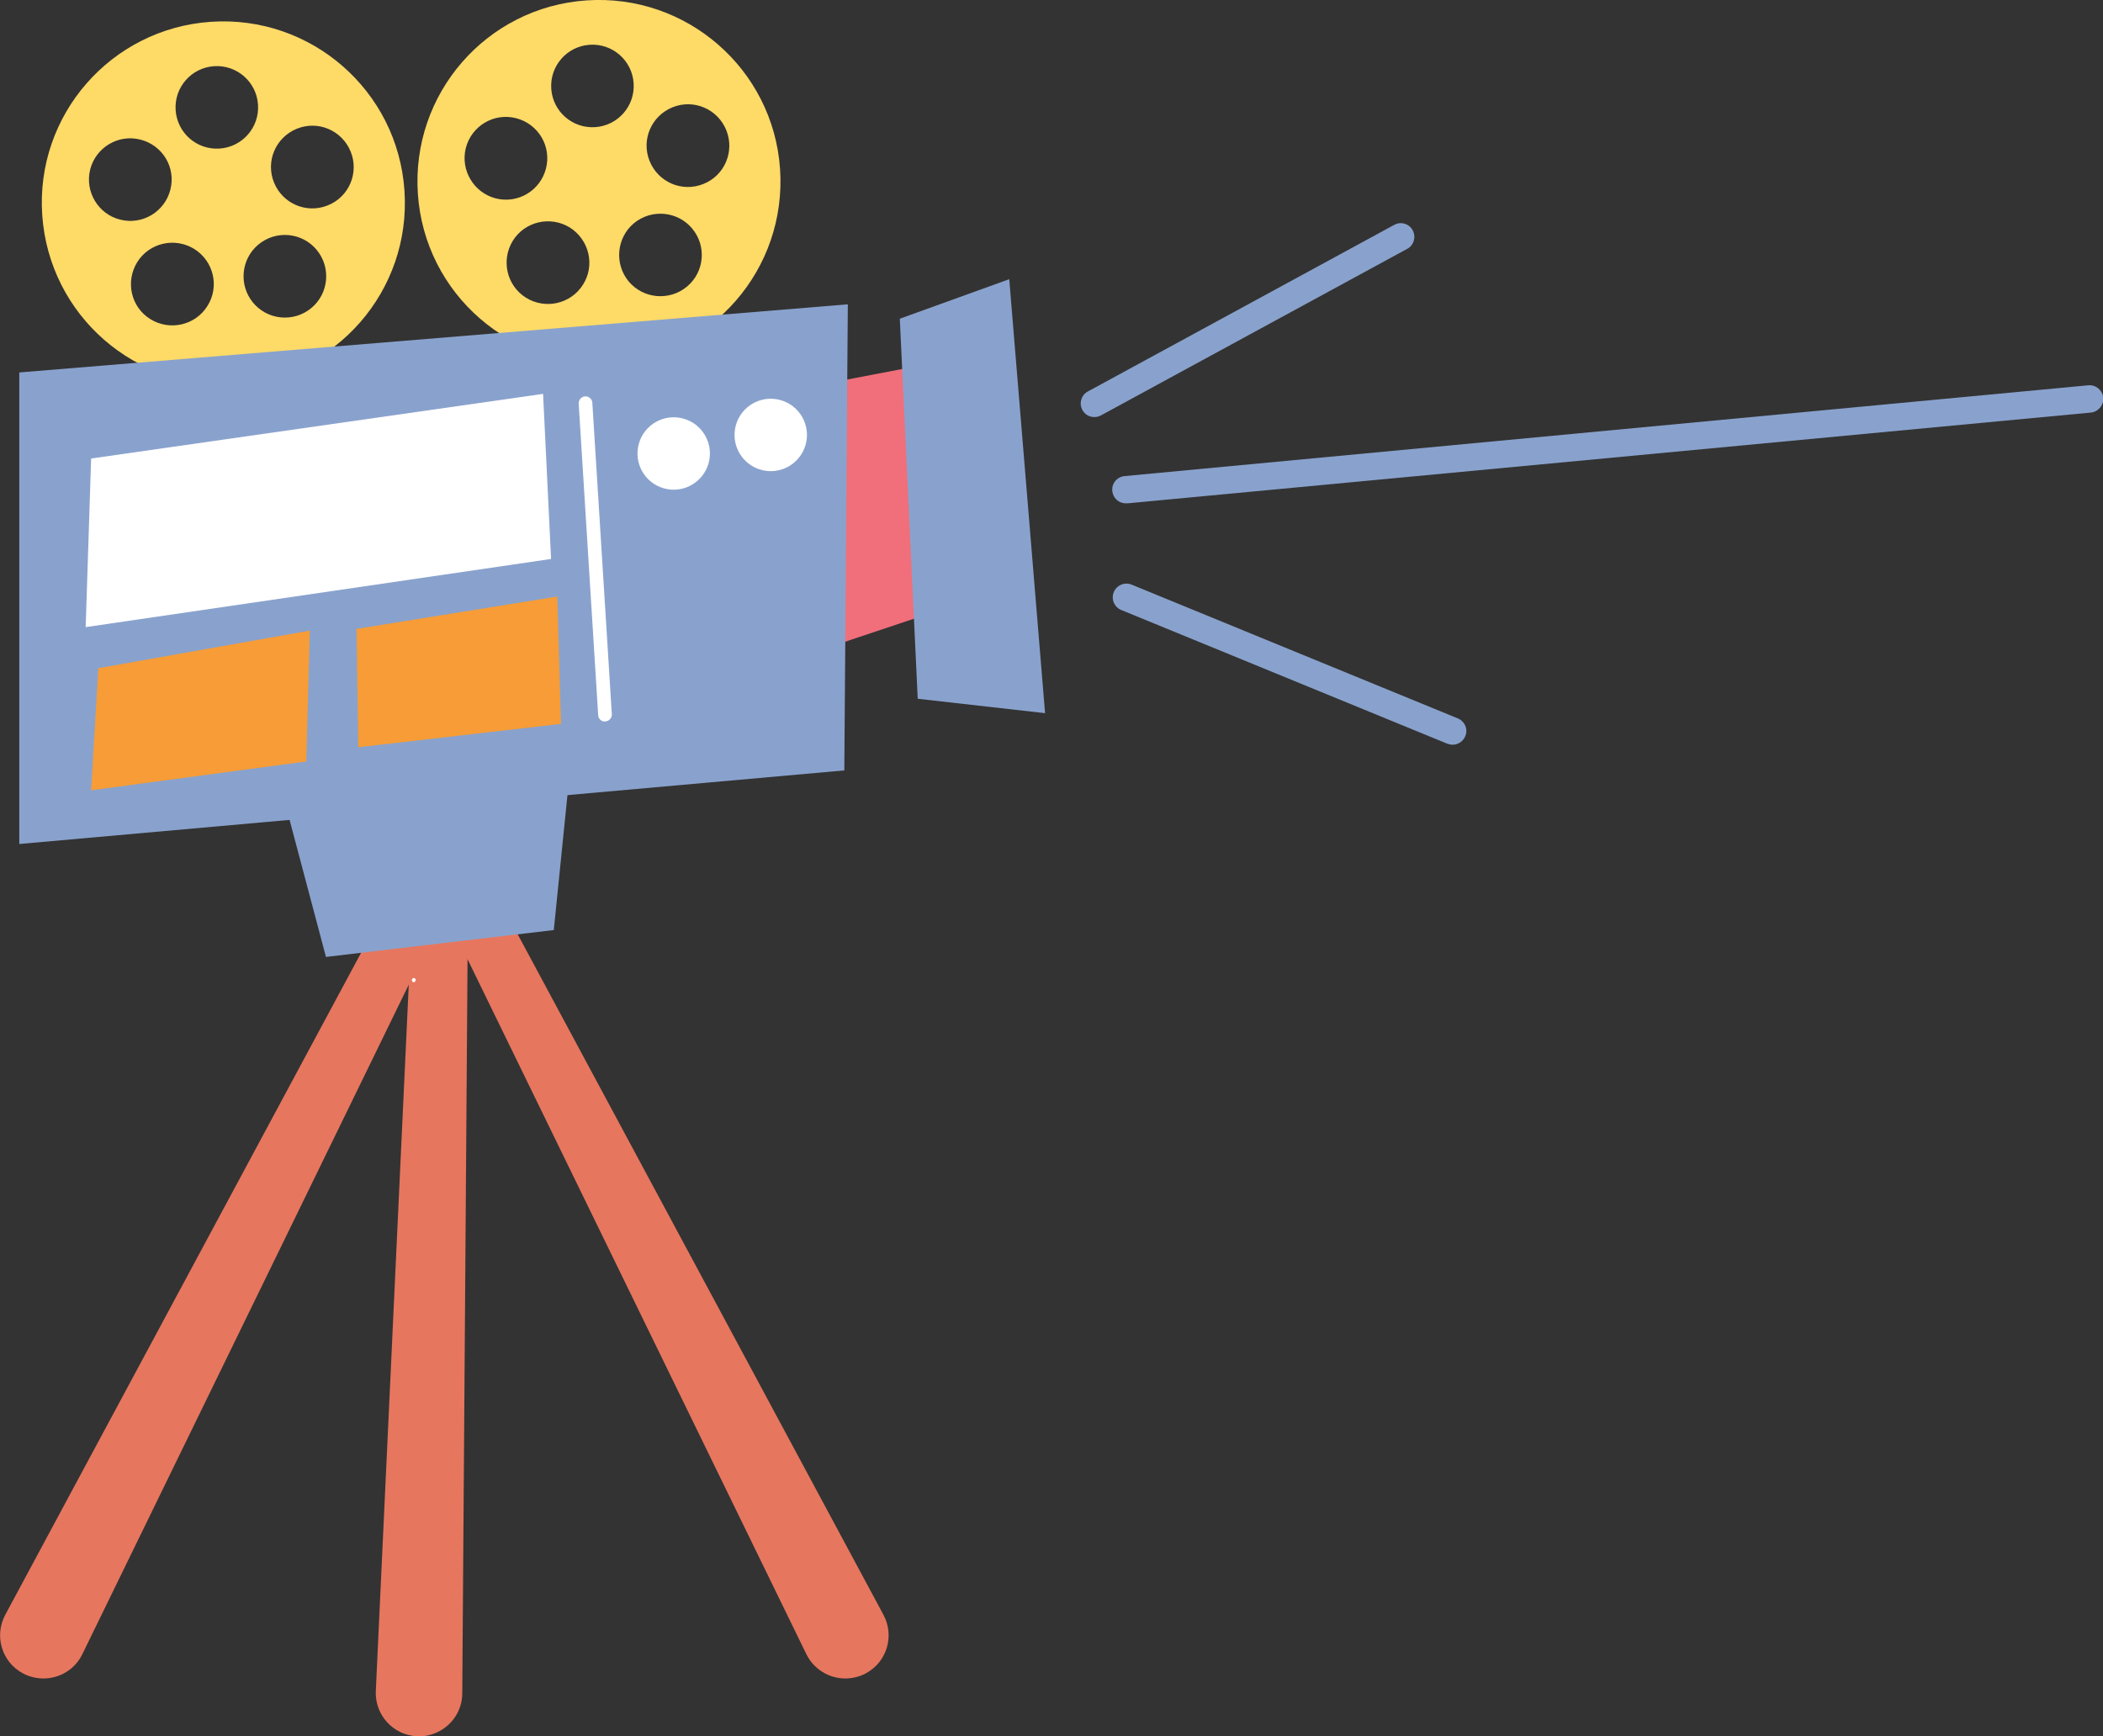 <svg id="Слой_1" xmlns="http://www.w3.org/2000/svg" xmlns:xlink="http://www.w3.org/1999/xlink" width="1080" height="891.8" viewBox="0 0 1080 891.8" style="enable-background:new 0 0 1080 891.8;"><rect x="0" y="0" width="1080" height="891.8" fill="#333333" stroke="none"/><style>.st0{fill:#E7765E;}
.st1{fill:#F06F7B;}
.st2{fill:#89A2CD;}
.st3{fill:#FEDA67;}
.st4{fill:#FFFFFF;}
.st5{fill:#F79C36;}</style><g id="Слой_2_00000119081804172322870870000008086210168677696397_"><g id="movie08_468284804"><g id="movie08_468284804-2"><path class="st0" d="M193.7 474 2.7 829.4c-5.8 10.8-1.8 24.3 9.1 30.1 3.2 1.7 6.9 2.6 10.5 2.6v0c8.5.0 16.3-4.8 20-12.5L225.4 474H193.7z"/><path class="st0" d="M262.7 474l191 355.4c5.8 10.8 1.8 24.3-9.1 30.1-3.2 1.7-6.9 2.6-10.5 2.6v0c-8.5.0-16.3-4.9-20-12.5L231 474H262.7z"/><path class="st0" d="M211.8 465.5l-18.8 403c-.6 12.3 8.9 22.7 21.2 23.3 3.7.2 7.3-.6 10.6-2.2v0c7.7-3.7 12.6-11.4 12.6-19.9l3-417.9L211.8 465.5z"/><path class="st1" d="M425.3 196.8 464 189.4 473.2 316.5 417.9 335z"/><path class="st2" d="M148.1 418.8 167.4 491.5 284.4 477.7 292.7 395.7z"/><path class="st3" d="M108.3 11.2c-51.4 3.5-90.2 48-86.6 99.4s48 90.2 99.4 86.6c51.4-3.5 90.2-48 86.6-99.4.0.0.0.0.0.0C204.2 46.5 159.7 7.7 108.3 11.2zM46.3 87.1c2.9-11.4 14.4-18.3 25.8-15.4S90.4 86 87.5 97.4c-2.9 11.4-14.4 18.3-25.8 15.4C50.4 110 43.5 98.4 46.3 87.1v0zm60.2 70.1c-6.2 9.9-19.3 12.9-29.3 6.7s-12.9-19.3-6.7-29.3c6.2-9.9 19.3-12.9 29.3-6.7C109.8 134.2 112.8 147.3 106.5 157.2 106.6 157.2 106.6 157.2 106.5 157.2v0zM90.2 56.6c-.8-11.7 8-21.8 19.7-22.6s21.8 8 22.6 19.7c.8 11.7-8 21.8-19.7 22.6C101.1 77.1 91 68.3 90.2 56.6zm69.7 101.6c-9 7.5-22.4 6.3-29.9-2.7s-6.3-22.4 2.7-29.9c9-7.5 22.4-6.3 29.9 2.7.0.0.0.0.0.0C170.1 137.3 168.9 150.7 159.9 158.2c0 0 0 0 0 0zM168.3 105.5c-10.9 4.4-23.2-.9-27.6-11.8s.9-23.2 11.8-27.6c10.9-4.4 23.2.9 27.6 11.8.0.0.0.0.0.0C184.5 88.8 179.2 101.2 168.3 105.5c0 0 0 0 0 0z"/><path class="st3" d="M301.2.2c-51.4 3.5-90.1 48-86.6 99.4s48 90.1 99.4 86.6c51.4-3.5 90.1-48 86.6-99.4C397.1 35.5 352.6-3.3 301.2.2c0 0 0 0 0 0zM239.2 76.1c2.9-11.4 14.4-18.3 25.8-15.4 11.4 2.9 18.3 14.4 15.4 25.8-2.9 11.4-14.4 18.3-25.8 15.4C243.3 99 236.4 87.4 239.2 76.1v0zM299.4 146.2c-6.2 9.9-19.3 12.9-29.3 6.7-9.9-6.2-12.9-19.3-6.7-29.3 6.2-9.9 19.3-12.9 29.3-6.7C302.6 123.2 305.7 136.3 299.4 146.2 299.5 146.2 299.5 146.2 299.4 146.2v0zM283.1 45.6c-.8-11.7 8-21.8 19.7-22.6 11.7-.8 21.8 8 22.6 19.7s-8 21.8-19.7 22.6c0 0 0 0 0 0C294 66.1 283.9 57.3 283.1 45.6zM352.8 147.2c-9 7.5-22.4 6.3-29.9-2.6-7.5-9-6.3-22.4 2.6-29.9 9-7.5 22.4-6.3 29.9 2.6.0.0.0.0.0.0C363 126.3 361.8 139.7 352.8 147.2zM361.2 94.5c-10.9 4.4-23.2-.9-27.6-11.8-4.4-10.9.9-23.2 11.8-27.6 10.9-4.4 23.2.9 27.6 11.8C377.4 77.8 372.1 90.2 361.2 94.5c0 0 0 0 0 0z"/><path class="st2" d="M9.9 191.3V433.5L433.6 395.7 435.4 156.3z"/><ellipse transform="matrix(0.171 -0.985 0.985 0.171 57.376 534.103)" class="st4" cx="346.2" cy="232.9" rx="18.6" ry="18.6"/><ellipse transform="matrix(0.171 -0.985 0.985 0.171 108.057 575.254)" class="st4" cx="396" cy="223.4" rx="18.6" ry="18.6"/><path class="st4" d="M310.7 370.6c-1.9.0-3.4-1.4-3.5-3.3l-10-159.8c-.2-1.9 1.2-3.7 3.1-3.9s3.7 1.2 3.9 3.1c0 .1.0.2.0.3l10 159.8c.1 1.9-1.3 3.6-3.3 3.7L310.7 370.6z"/><path class="st4" d="M46.8 235.5 44 322.1l239-35L278.9 202.3z"/><path class="st5" d="M50.5 343.2 46.8 405.9 157.3 391.1 159.1 323.9z"/><path class="st5" d="M183.1 323 184 383.8 288.1 371.8 286.2 306.4z"/><path class="st4" d="M212.5 504.5c.6-.1 1-.6 1-1.2.0-.5-.4-.9-1-1-.6.1-1 .6-1 1.2C211.6 504.1 212 504.5 212.5 504.5z"/><path class="st2" d="M462.1 163.7 471.3 358.9 536.7 366.3 518.3 143.4z"/><path class="st2" d="M746 382.5c-.9.0-1.8-.2-2.7-.5l-167.5-68.7c-3.6-1.5-5.3-5.6-3.8-9.2 1.5-3.6 5.6-5.3 9.2-3.8L748.7 369c3.6 1.5 5.3 5.6 3.8 9.1C751.4 380.8 748.8 382.5 746 382.5z"/><path class="st2" d="M562.1 214.2c-3.9.1-7-3-7.1-6.9.0-2.6 1.4-5.1 3.8-6.3l157.2-85.5c3.4-1.9 7.7-.6 9.5 2.8s.6 7.7-2.8 9.5v0l-157.2 85.5C564.4 213.9 563.3 214.2 562.1 214.2z"/><path class="st2" d="M578.5 258.5c-3.9.2-7.1-2.8-7.3-6.7s2.8-7.1 6.7-7.3v0l494.5-46.6c3.9-.4 7.3 2.5 7.7 6.3s-2.5 7.3-6.3 7.7v0l-494.5 46.6H578.5z"/></g></g></g></svg>